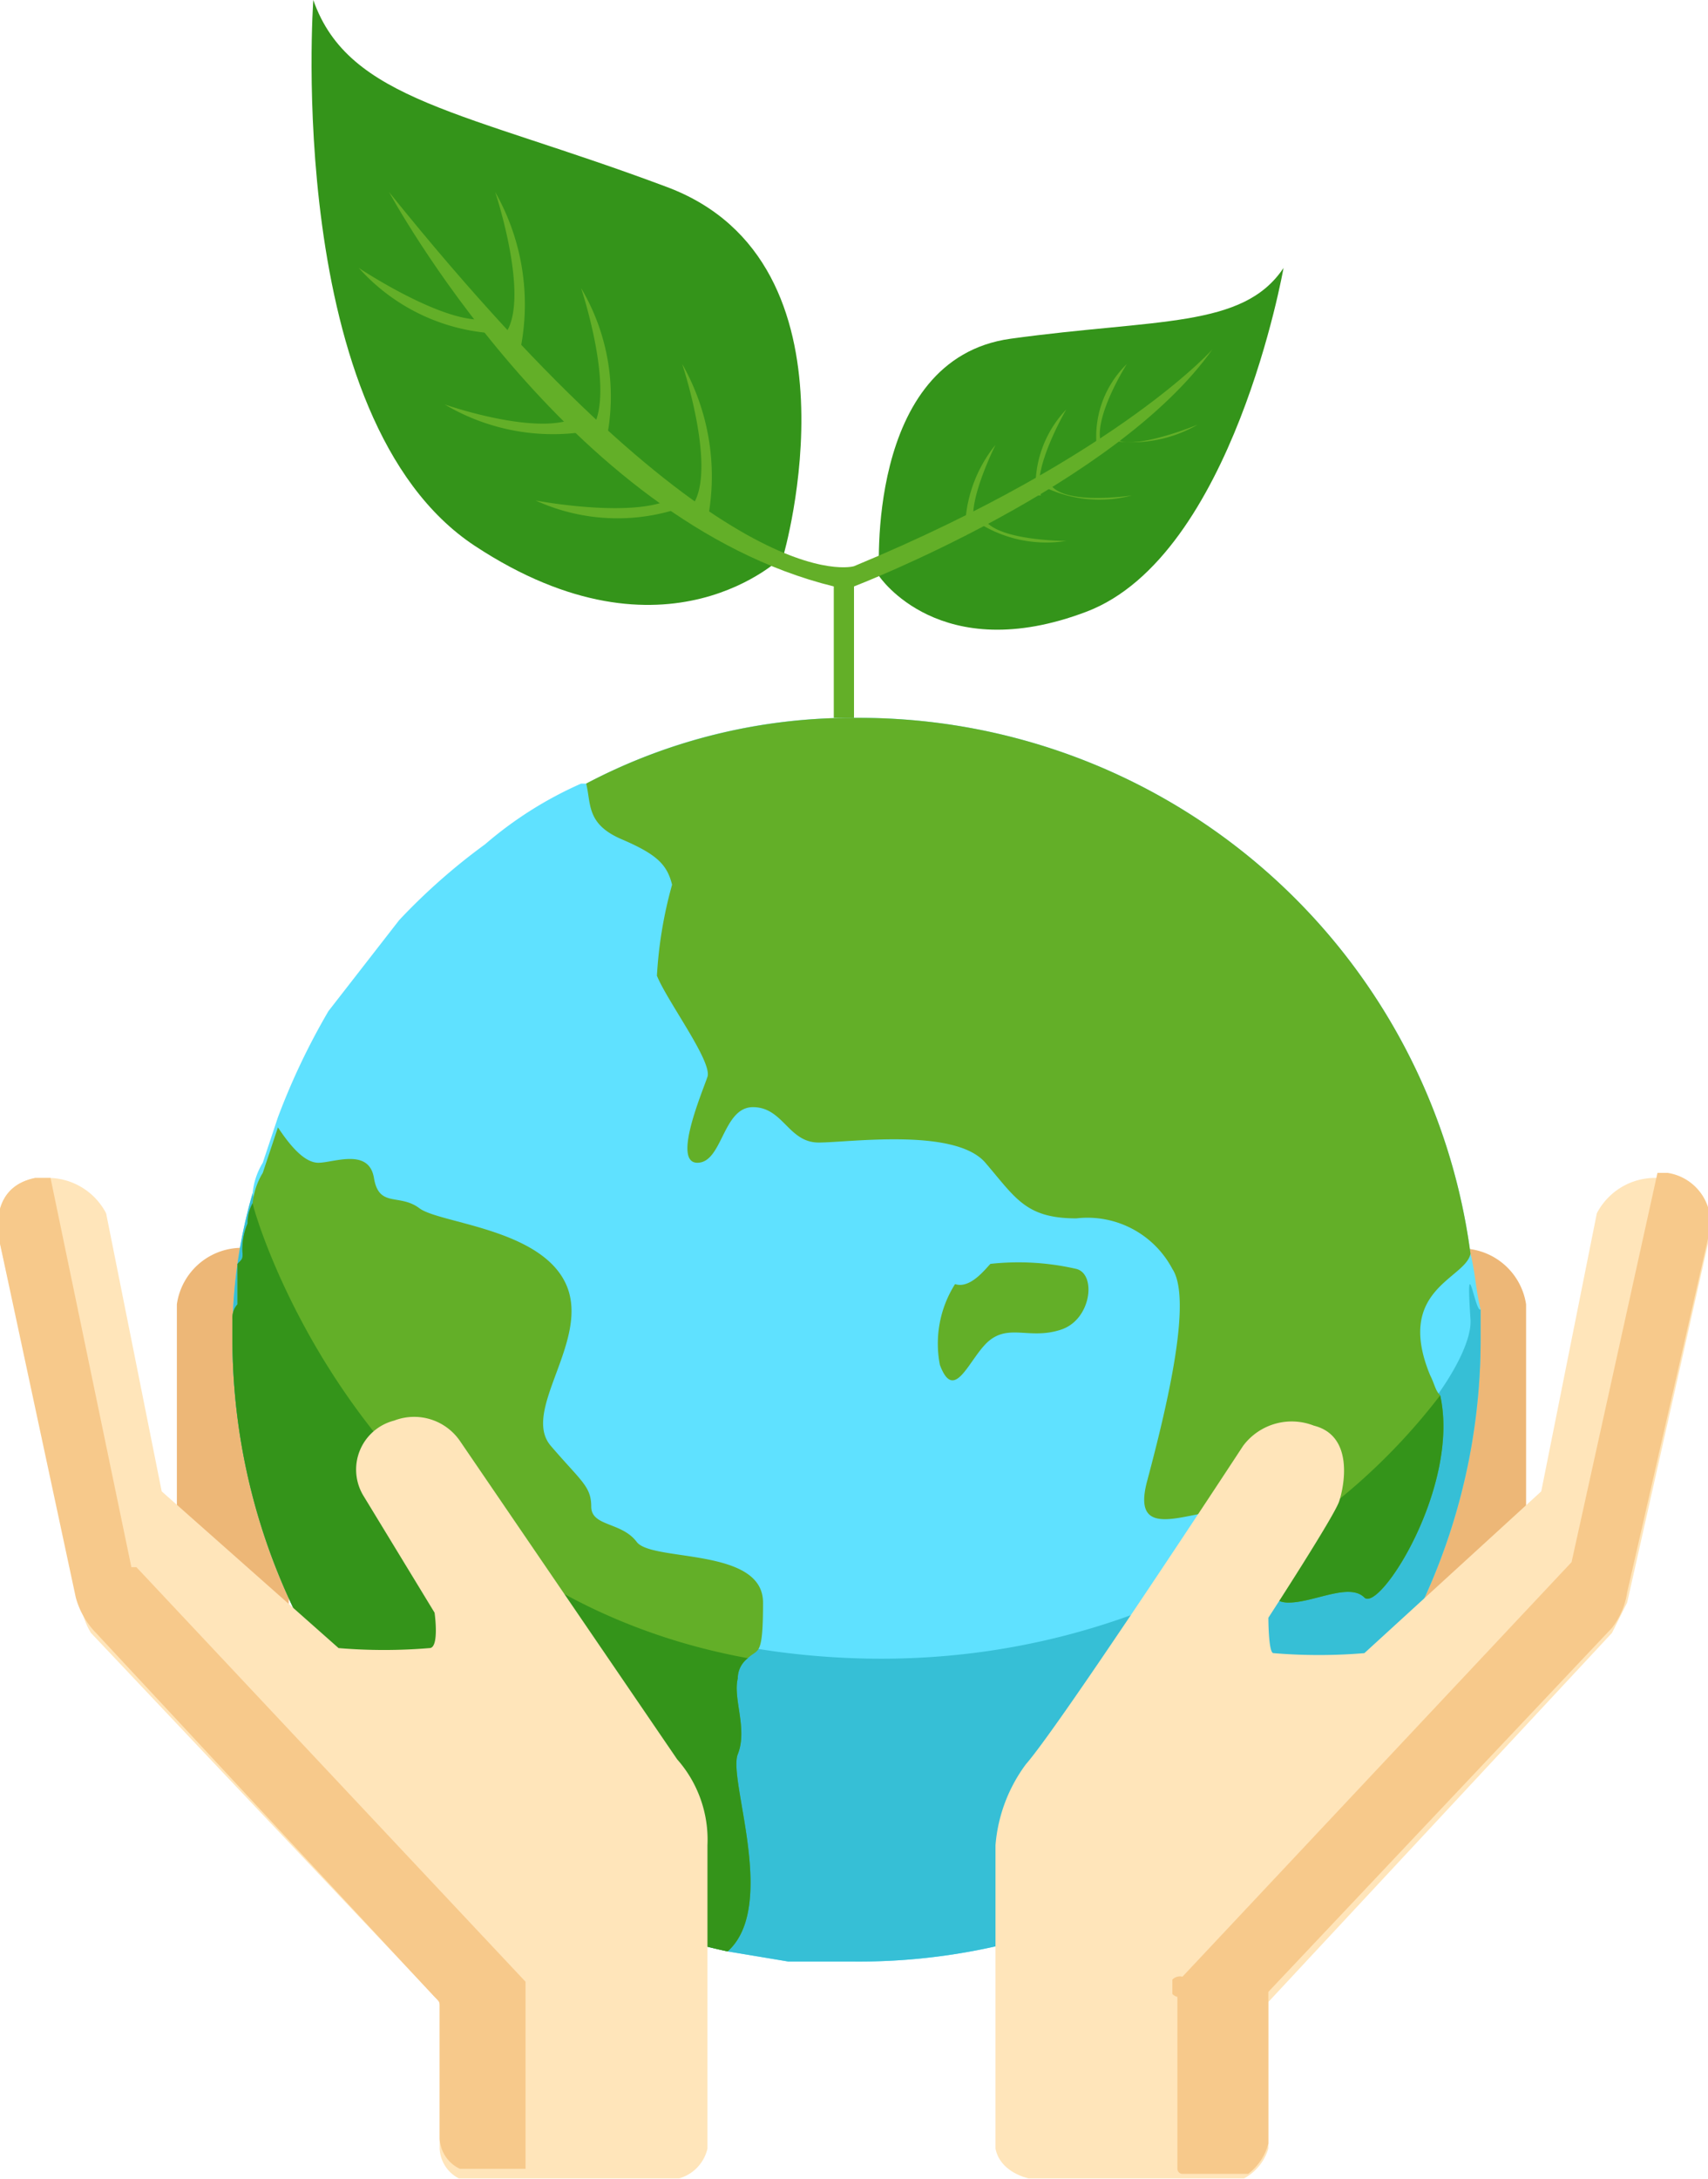 <svg xmlns="http://www.w3.org/2000/svg" xmlns:xlink="http://www.w3.org/1999/xlink" width="33.8" height="43.1" viewBox="0 0 33.8 43.1"><defs><style>.a{fill:none;}.b{fill:#edb777;}.c{fill:#5fe1ff;}.d{fill:#36bfd6;}.e{fill:#63af28;}.f{fill:#34941a;}.g{clip-path:url(#a);}.h{fill:#ffe5ba;}.i{clip-path:url(#b);}.j{fill:#f7c98b;}.k{clip-path:url(#c);}.l{clip-path:url(#d);}.m{clip-path:url(#e);}</style><clipPath id="a" transform="translate(-0.3 0)"><rect class="a" y="23" width="14.4" height="20.09"/></clipPath><clipPath id="b" transform="translate(-0.3 0)"><rect class="a" y="23" width="10.8" height="20.09"/></clipPath><clipPath id="c" transform="translate(-0.3 0)"><rect class="a" x="20" y="23" width="14.1" height="20.09"/></clipPath><clipPath id="d" transform="translate(-0.3 0)"><rect class="a" x="23.5" y="23" width="10.6" height="20.09"/></clipPath><clipPath id="e" transform="translate(-0.3 0)"><rect class="a" x="6.3" width="10.2" height="12.06"/></clipPath></defs><path class="b" d="M30.5,30.1V25.8a1.3,1.3,0,0,0-1.4-1.1.9.9,0,0,0-.8.9c-.1.8,0,6.5,0,6.5Z" transform="translate(-0.3 0)"/><path class="b" d="M3.8,30.1V25.8a1.3,1.3,0,0,1,1.5-1.1,1,1,0,0,1,.8.9c.1.8-.1,6.5-.1,6.5Z" transform="translate(-0.3 0)"/><path class="c" d="M29.6,26.5A12.3,12.3,0,0,1,17.2,38.8H15.9l-1.2-.2A12.4,12.4,0,0,1,4.9,26.5a10.1,10.1,0,0,1,.4-2.9,1.4,1.4,0,0,1,.2-.6l.3-.9a13.6,13.6,0,0,1,1-2.1l1.4-1.8a12.2,12.2,0,0,1,1.7-1.5,7.6,7.6,0,0,1,1.9-1.2h.1a11.2,11.2,0,0,1,5.3-1.3A12.2,12.2,0,0,1,29.4,24.8c.1.4.1.7.2,1.1Z" transform="translate(-0.3 0)"/><path class="d" d="M29.6,26.5A12.3,12.3,0,0,1,17.2,38.8H15.9l-1.2-.2A12.4,12.4,0,0,1,4.9,26.5a10.1,10.1,0,0,1,.4-2.9c0,.2,2.2,8.1,10.6,9.1s13.6-5.1,13.5-6.6.1-.1.2-.2Z" transform="translate(-0.3 0)"/><path class="e" d="M14.7,38.6A12.4,12.4,0,0,1,4.9,26.5v-.4a.4.4,0,0,1,.1-.3v-.6H5v-.2c.1-.1.1-.1.1-.2a1.3,1.3,0,0,1,.1-.6h0a.8.8,0,0,1,.1-.4,1.4,1.4,0,0,1,.2-.6l.3-.9c.2.3.5.7.8.7s1-.3,1.1.3.5.3.9.6,2.4.4,2.9,1.5-.9,2.5-.3,3.2.8.8.8,1.2.6.3.9.7,2.5.1,2.5,1.2-.1.9-.3,1.1a.5.5,0,0,0-.2.4c-.1.4.2,1,0,1.5S15.7,37.7,14.7,38.6Z" transform="translate(-0.3 0)"/><path class="e" d="M28.6,27.2c.1.2.1.3.2.4.4,1.8-1.2,4.3-1.5,4s-1,.1-1.5.1-.3-.5-.5-1L25,30c-.6-.5-2.4.8-2-.7s.9-3.6.5-4.2a1.9,1.9,0,0,0-1.9-1c-1,0-1.2-.4-1.8-1.1s-2.7-.4-3.3-.4-.7-.7-1.3-.7S14.6,23,14.1,23s.1-1.4.2-1.7-.8-1.5-1-2a8.4,8.4,0,0,1,.3-1.8c-.1-.4-.3-.6-1-.9s-.6-.7-.7-1.1a11.3,11.3,0,0,1,5.4-1.3A12.2,12.2,0,0,1,29.4,24.8C29.3,25.3,27.9,25.5,28.6,27.2Z" transform="translate(-0.3 0)"/><path class="f" d="M27.3,31.6c-.3-.3-1,.1-1.5.1s-.3-.5-.5-1a12.2,12.2,0,0,0,3.5-3.1C29.2,29.4,27.6,31.9,27.3,31.6Z" transform="translate(-0.3 0)"/><path class="f" d="M14.7,38.6A12.4,12.4,0,0,1,4.9,26.5v-.4a.4.4,0,0,1,.1-.3v-.6H5v-.2c.1-.1.1-.1.1-.2a1.3,1.3,0,0,1,.1-.6h0a.8.8,0,0,1,.1-.4c0,.1,2.1,7.6,9.8,9a.5.5,0,0,0-.2.4c-.1.4.2,1,0,1.5S15.7,37.7,14.7,38.6Z" transform="translate(-0.3 0)"/><g class="g"><path class="h" d="M14.3,36.5v6a.8.8,0,0,1-.6.6H9.4a.7.7,0,0,1-.4-.6V39.6L2.1,32.3a1.4,1.4,0,0,1-.2-.6L.3,24.6S0,23.5,1,23.3h.2a1.3,1.3,0,0,1,1.2.7l1.1,5.5L7,32.6a10.8,10.8,0,0,0,1.8,0c.2,0,.1-.7.1-.7L7.5,29.6a1,1,0,0,1,.6-1.5,1.1,1.1,0,0,1,1.3.4l4.3,6.3A2.4,2.4,0,0,1,14.3,36.5Z" transform="translate(-0.3 0)"/></g><g class="i"><path class="j" d="M10.7,39.5v3.4H9.4a.7.7,0,0,1-.4-.6V39.7c0-.1,0-.1-.1-.2L2.2,32.3a1.6,1.6,0,0,1-.4-.7l-1.5-7S0,23.5,1,23.3h.3l1.6,7.7H3l7.7,8.2Z" transform="translate(-0.3 0)"/></g><g class="k"><path class="h" d="M20,36.5v6c.1.5.7.6.7.6h4.2a1,1,0,0,0,.5-.6V39.6l6.8-7.3.3-.6,1.6-7.1a1,1,0,0,0-.8-1.3h-.2a1.3,1.3,0,0,0-1.2.7l-1.1,5.5-3.5,3.2a10.8,10.8,0,0,1-1.8,0c-.1,0-.1-.7-.1-.7s1.3-2,1.4-2.3.3-1.3-.5-1.5a1.2,1.2,0,0,0-1.4.4s-3.6,5.5-4.3,6.3A3.1,3.1,0,0,0,20,36.5Z" transform="translate(-0.3 0)"/></g><g class="l"><path class="j" d="M23.6,39.5v3.4a.1.1,0,0,0,.1.1H25a1.1,1.1,0,0,0,.4-.6v-3l6.8-7.2a1.5,1.5,0,0,0,.3-.7l1.6-7a1,1,0,0,0-.8-1.3h-.2l-1.7,7.7h0l-7.7,8.2A.1.1,0,0,0,23.6,39.5Z" transform="translate(-0.3 0)"/></g><path class="e" d="M19.2,25.4a2.2,2.2,0,0,0-.3,1.6c.3.8.6-.2,1-.5s.8,0,1.4-.2.7-1.1.3-1.2a5.1,5.1,0,0,0-1.7-.1C19.8,25.1,19.5,25.5,19.2,25.4Z" transform="translate(-0.3 0)"/><g class="m"><path class="f" d="M6.5,0S5.9,8.3,9.7,10.8s6.1.2,6.1.2,1.7-5.8-2.3-7.3S7.2,2,6.5,0Z" transform="translate(-0.3 0)"/></g><path class="f" d="M25.7,5.3s-1,5.7-3.9,6.8-4.1-.7-4.1-.7-.3-4.3,2.6-4.7S24.9,6.5,25.7,5.3Z" transform="translate(-0.3 0)"/><path class="e" d="M16.8,11.6h.4v2.6h-.4Z" transform="translate(-0.3 0)"/><path class="e" d="M8,3.8s3.5,6.5,8.8,7.8h.4s5.2-2,7.1-4.7c.1-.1-1.8,2.1-7.1,4.3C17.2,11.2,14.6,12,8,3.8Z" transform="translate(-0.3 0)"/><path class="e" d="M7.4,5.3s1.8,1.2,2.6,1l.2.3A3.9,3.9,0,0,1,7.4,5.3Z" transform="translate(-0.3 0)"/><path class="e" d="M9.1,8s2,.7,2.7.2l.3.3A4.2,4.2,0,0,1,9.1,8Z" transform="translate(-0.3 0)"/><path class="e" d="M10.1,3.8s.7,2.1.2,2.8l.3.3A4.5,4.5,0,0,0,10.1,3.8Z" transform="translate(-0.3 0)"/><path class="e" d="M11.8,5.7s.7,2.1.2,2.8l.3.2A4.2,4.2,0,0,0,11.8,5.7Z" transform="translate(-0.3 0)"/><path class="e" d="M13.8,7.2s.7,2.1.2,2.8l.3.3A4.5,4.5,0,0,0,13.8,7.2Z" transform="translate(-0.3 0)"/><path class="e" d="M10.9,9.9s2.1.4,2.8-.1l.2.2A3.9,3.9,0,0,1,10.9,9.9Z" transform="translate(-0.3 0)"/><path class="e" d="M24,8.4s-1.2.5-1.6.3h-.2A2.6,2.6,0,0,0,24,8.4Z" transform="translate(-0.3 0)"/><path class="e" d="M22.7,9.8s-1.3.2-1.6-.2h-.2A2.5,2.5,0,0,0,22.7,9.8Z" transform="translate(-0.3 0)"/><path class="e" d="M22.6,7.2s-.7,1.1-.5,1.6H22A2,2,0,0,1,22.6,7.2Z" transform="translate(-0.3 0)"/><path class="e" d="M21.4,8.1s-.7,1.2-.5,1.7h-.1A2.2,2.2,0,0,1,21.4,8.1Z" transform="translate(-0.3 0)"/><path class="e" d="M20,8.8s-.6,1.2-.4,1.6l-.2.2A2.7,2.7,0,0,1,20,8.8Z" transform="translate(-0.3 0)"/><path class="e" d="M21.4,10.7s-1.3,0-1.6-.4h-.2A2.5,2.5,0,0,0,21.4,10.7Z" transform="translate(-0.3 0)"/></svg>